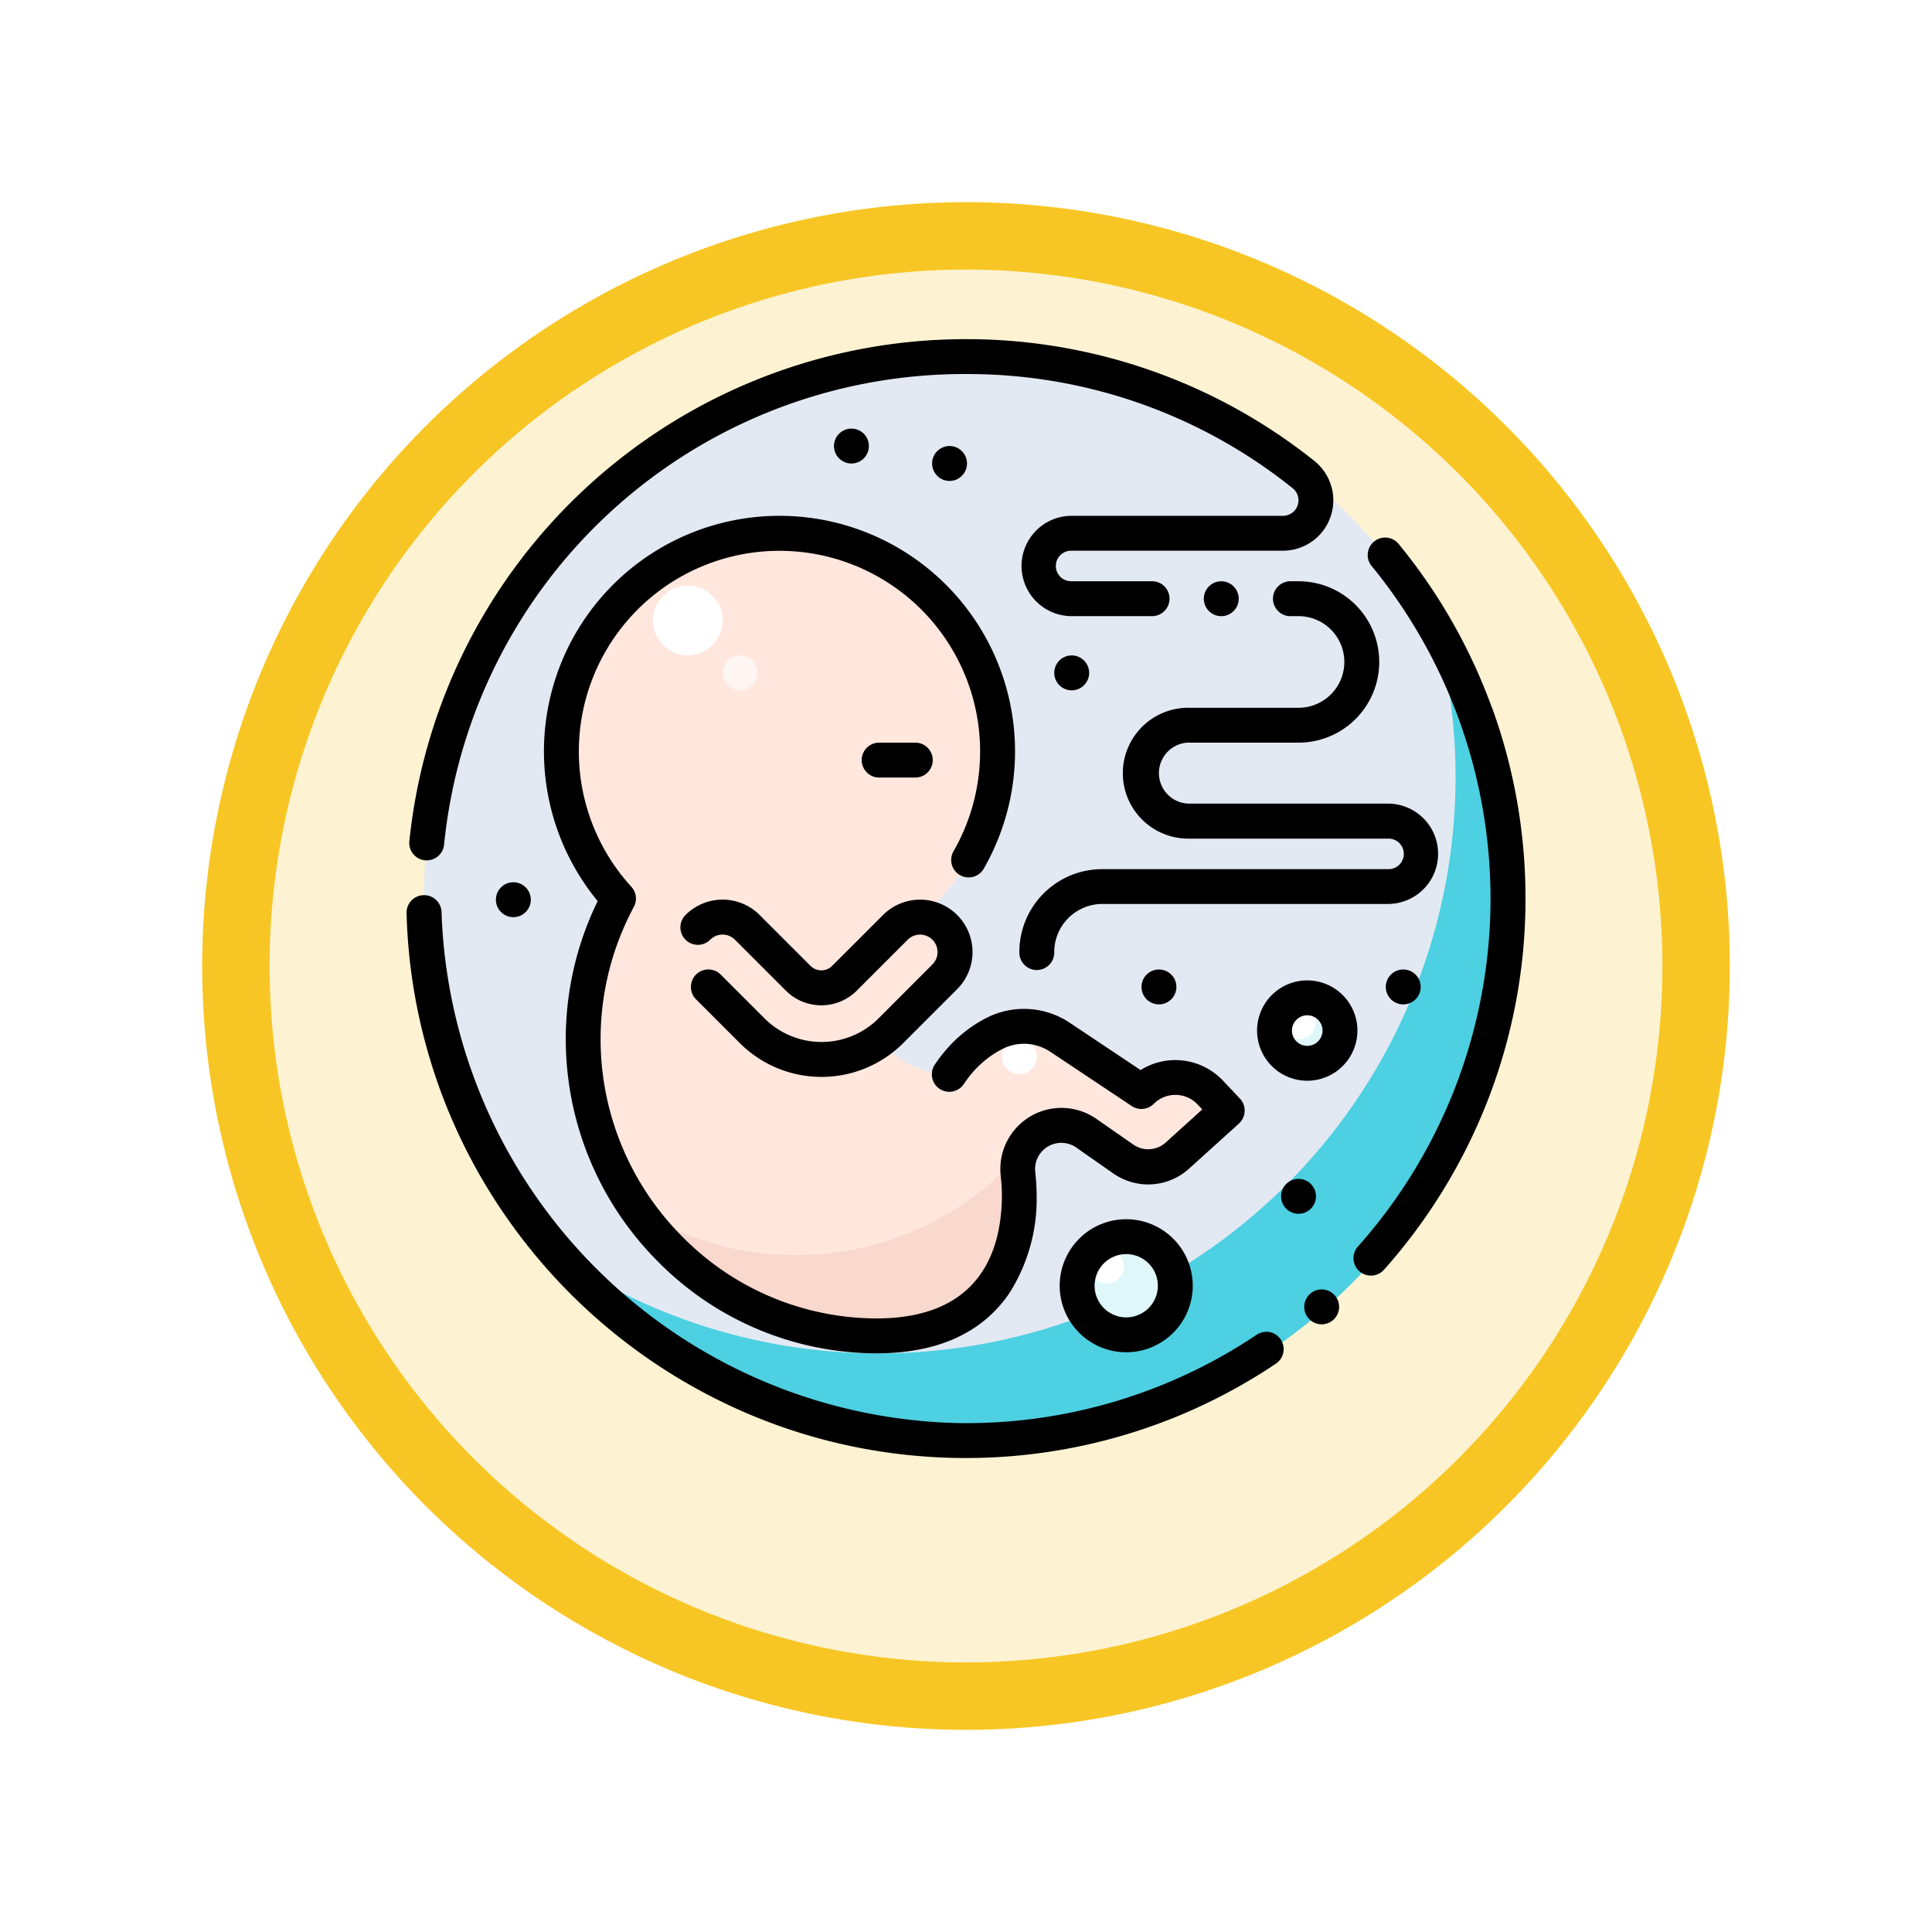 <svg xmlns="http://www.w3.org/2000/svg" xmlns:xlink="http://www.w3.org/1999/xlink" width="86" height="86" viewBox="0 0 86 86">
  <defs>
    <filter id="Ellipse_11513" x="0" y="0" width="86" height="86" filterUnits="userSpaceOnUse">
      <feOffset dy="3" input="SourceAlpha"/>
      <feGaussianBlur stdDeviation="3" result="blur"/>
      <feFlood flood-opacity="0.161"/>
      <feComposite operator="in" in2="blur"/>
      <feComposite in="SourceGraphic"/>
    </filter>
  </defs>
  <g id="Group_1145303" data-name="Group 1145303" transform="translate(-503.101 -2460)">
    <g id="Group_1143526" data-name="Group 1143526" transform="translate(316 -2939)">
      <g id="Group_1143477" data-name="Group 1143477" transform="translate(0.101 4242)">
        <g transform="matrix(1, 0, 0, 1, 187, 1157)" filter="url(#Ellipse_11513)">
          <g id="Ellipse_11513-2" data-name="Ellipse 11513" transform="translate(9 6)" fill="#fdf3d2" stroke="#f8c624" stroke-width="3">
            <circle cx="34" cy="34" r="34" stroke="none"/>
            <circle cx="34" cy="34" r="32.5" fill="none"/>
          </g>
        </g>
      </g>
    </g>
    <g id="Pregnancy" transform="translate(522.125 2476.097)">
      <g id="Filled" transform="translate(-0.154 -0.224)">
        <path id="Path_907832" data-name="Path 907832" d="M24.126,0A24.126,24.126,0,1,1,0,24.126,24.126,24.126,0,0,1,24.126,0Z" fill="#e2e9f3"/>
        <path id="Path_907818" data-name="Path 907818" d="M102.823,126.241A25.662,25.662,0,0,1,78.2,159.033a25.443,25.443,0,0,1-14.817-4.71q.7.843,1.489,1.63a24.278,24.278,0,0,0,37.948-29.712Z" transform="translate(-57.912 -114.664)" fill="#4dd0e1"/>
        <path id="Path_907819" data-name="Path 907819" d="M132.917,266.72l-2.265-2.266a1.553,1.553,0,0,0-2.2,2.2l2.4,2.4a4.369,4.369,0,0,0,6.179,0l2.4-2.4a1.553,1.553,0,0,0-2.2-2.2l-2.266,2.266A1.456,1.456,0,0,1,132.917,266.72Z" transform="translate(-116.252 -239.048)" fill="#ffe7de"/>
        <path id="Path_907820" data-name="Path 907820" d="M99.647,113.7l-.756-.8a2.137,2.137,0,0,0-3.063-.043l-3.613-2.409a2.887,2.887,0,0,0-2.882-.2,5.269,5.269,0,0,0-2.048,1.832c-2.33,0-4.621-2.33-4.621-5.118a9.71,9.71,0,1,0-10.116-2.7,13.222,13.222,0,0,0,2.253,15.56,12.951,12.951,0,0,0,9.224,3.907c5.589,0,6.348-4.12,6.366-6.213a9.763,9.763,0,0,0-.06-1.016,1.942,1.942,0,0,1,3.043-1.794l1.644,1.148a1.942,1.942,0,0,0,2.415-.152Z" transform="translate(-63.887 -80.138)" fill="#ffe7de"/>
        <circle id="Ellipse_11676" data-name="Ellipse 11676" cx="1.456" cy="1.456" r="1.456" transform="translate(37.864 28.544)" fill="#e0f7fa"/>
        <circle id="Ellipse_11677" data-name="Ellipse 11677" cx="2.184" cy="2.184" r="2.184" transform="translate(29.078 39.175)" fill="#e0f7fa"/>
        <circle id="Ellipse_11678" data-name="Ellipse 11678" cx="1.553" cy="1.553" r="1.553" transform="translate(10.194 10.194)" fill="#fff"/>
        <circle id="Ellipse_11679" data-name="Ellipse 11679" cx="0.777" cy="0.777" r="0.777" transform="translate(13.301 13.301)" fill="#fff5f2"/>
        <g id="Group_1145301" data-name="Group 1145301" transform="translate(25.728 28.835)">
          <circle id="Ellipse_11680" data-name="Ellipse 11680" cx="0.777" cy="0.777" r="0.777" transform="translate(0 1.553)" fill="#fff"/>
          <circle id="Ellipse_11681" data-name="Ellipse 11681" cx="0.777" cy="0.777" r="0.777" transform="translate(3.883 10.874)" fill="#fff"/>
          <circle id="Ellipse_11682" data-name="Ellipse 11682" cx="0.777" cy="0.777" r="0.777" transform="translate(12.427)" fill="#fff"/>
        </g>
        <path id="Path_907821" data-name="Path 907821" d="M121.777,372.653a13.35,13.35,0,0,1-17.06,2.477,13.167,13.167,0,0,0,1.427,1.707,12.951,12.951,0,0,0,9.224,3.907c5.59,0,6.348-4.12,6.366-6.213a9.782,9.782,0,0,0-.06-1.016A1.953,1.953,0,0,1,121.777,372.653Z" transform="translate(-95.23 -337.153)" fill="#f9d8cd"/>
      </g>
      <g id="Outline" transform="translate(-0.923 -1)">
        <path id="Path_907822" data-name="Path 907822" d="M133.5,261.282a3.592,3.592,0,0,1-5.08,0l-1.948-1.948a.777.777,0,0,0-1.1,1.1l1.948,1.948a5.146,5.146,0,0,0,7.277,0l2.4-2.4a2.33,2.33,0,1,0-3.3-3.3l-2.266,2.265a.68.68,0,0,1-.961,0l-2.265-2.265a2.33,2.33,0,0,0-3.3,0,.777.777,0,0,0,1.1,1.1.777.777,0,0,1,1.1,0l2.266,2.266a2.233,2.233,0,0,0,3.158,0l2.266-2.266a.777.777,0,1,1,1.1,1.1Z" transform="translate(-112.491 -231.049)"/>
        <path id="Path_907823" data-name="Path 907823" d="M93.2,106.512a.777.777,0,0,0-.212-.564l-.756-.8a2.917,2.917,0,0,0-3.665-.468l-3.145-2.1a3.672,3.672,0,0,0-3.66-.249,5.9,5.9,0,0,0-1.422.995l-.043.041c-.06.057-.119.117-.182.183a6.537,6.537,0,0,0-.7.877.777.777,0,1,0,1.292.863,4.976,4.976,0,0,1,.529-.664c.045-.047.091-.093.137-.137l.014-.013.008-.008.01-.01a4.34,4.34,0,0,1,1.049-.735,2.114,2.114,0,0,1,2.107.151l3.614,2.409a.777.777,0,0,0,.98-.1,1.36,1.36,0,0,1,1.949.027l.21.222-1.624,1.47a1.161,1.161,0,0,1-1.45.092L86.6,106.853a2.72,2.72,0,0,0-4.261,2.51,8.734,8.734,0,0,1,.056.93c-.022,2.483-1.01,5.443-5.589,5.443a12.161,12.161,0,0,1-8.673-3.677,12.443,12.443,0,0,1-2.122-14.643.777.777,0,0,0-.11-.893,8.931,8.931,0,1,1,14.353-1.606.777.777,0,1,0,1.348.771A10.485,10.485,0,1,0,64.4,97.159a14,14,0,0,0,2.633,15.994A13.7,13.7,0,0,0,76.8,117.29c2.707,0,4.7-.894,5.911-2.657a7.805,7.805,0,0,0,1.231-4.324,10.094,10.094,0,0,0-.064-1.1,1.166,1.166,0,0,1,1.826-1.08l1.644,1.149a2.707,2.707,0,0,0,3.382-.214l2.213-2a.777.777,0,0,0,.255-.546Z" transform="translate(-55.897 -72.145)"/>
        <path id="Path_907824" data-name="Path 907824" d="M411.378,434.7a.776.776,0,1,0,.585.266A.777.777,0,0,0,411.378,434.7Z" transform="translate(-370.647 -392.399)"/>
        <path id="Path_907825" data-name="Path 907825" d="M439.452,97.869a24.817,24.817,0,0,0-4.12-7.244.777.777,0,1,0-1.2.983,23.4,23.4,0,0,1,5.261,14.767v.04a23.3,23.3,0,0,1-5.891,15.434.777.777,0,1,0,1.162,1.031,24.967,24.967,0,0,0,4.6-7.512,24.679,24.679,0,0,0,1.685-8.952v-.041a24.829,24.829,0,0,0-1.491-8.506Z" transform="translate(-391.145 -81.472)"/>
        <path id="Path_907826" data-name="Path 907826" d="M287.573,117.184h4.854a3.592,3.592,0,1,0,0-7.184h-.333a.777.777,0,1,0,0,1.553h.333a2.039,2.039,0,0,1,0,4.078h-4.854a2.913,2.913,0,1,0,0,5.825h8.835a.68.68,0,1,1,0,1.359H283.689A3.689,3.689,0,0,0,280,126.5a.777.777,0,1,0,1.553,0,2.144,2.144,0,0,1,2.136-2.136h12.718a2.233,2.233,0,1,0,0-4.466h-8.835a1.359,1.359,0,0,1,0-2.718Z" transform="translate(-252.726 -99.223)"/>
        <circle id="Ellipse_11683" data-name="Ellipse 11683" cx="0.777" cy="0.777" r="0.777" transform="translate(35.485 10.777)"/>
        <path id="Path_907827" data-name="Path 907827" d="M37.343,273.37a.774.774,0,0,0-.431.131,23.189,23.189,0,0,1-12.939,3.933h-.212A23.534,23.534,0,0,1,.631,254.689a.777.777,0,0,0-.8-.757.777.777,0,0,0-.757.8v0A24.777,24.777,0,0,0,3.5,268.24a25.044,25.044,0,0,0,10.786,8.782,24.633,24.633,0,0,0,4.567,1.434,24.962,24.962,0,0,0,4.894.53h.225v0a24.73,24.73,0,0,0,13.8-4.2.777.777,0,0,0-.433-1.422Z" transform="translate(0.923 -229.182)"/>
        <path id="Path_907828" data-name="Path 907828" d="M.986,22.2a.731.731,0,0,0,.08,0,.774.774,0,0,0,.772-.7A23.268,23.268,0,0,1,25.063.553h0A23.1,23.1,0,0,1,39.618,5.641a.689.689,0,0,1-.435,1.222H29.775a2.233,2.233,0,1,0,0,4.466h3.55a.777.777,0,1,0,0-1.553h-3.55a.68.68,0,1,1,0-1.359h9.409a2.243,2.243,0,0,0,1.4-3.99A24.8,24.8,0,0,0,25.068-1h0A24.9,24.9,0,0,0,.292,21.347a.777.777,0,0,0,.694.851Z" transform="translate(-0.171 1)"/>
        <path id="Path_907829" data-name="Path 907829" d="M391.233,293a2.233,2.233,0,1,0,2.233,2.233A2.233,2.233,0,0,0,391.233,293Zm0,2.913a.68.68,0,1,1,.68-.68.68.68,0,0,1-.68.68Z" transform="translate(-351.144 -264.456)"/>
        <path id="Path_907830" data-name="Path 907830" d="M301.461,402.5a2.961,2.961,0,1,0,2.961,2.961A2.961,2.961,0,0,0,301.461,402.5Zm0,4.369a1.408,1.408,0,1,1,1.408-1.408A1.408,1.408,0,0,1,301.461,406.869Z" transform="translate(-269.43 -363.325)"/>
        <circle id="Ellipse_11684" data-name="Ellipse 11684" cx="0.777" cy="0.777" r="0.777" transform="translate(23.39 4.757)"/>
        <circle id="Ellipse_11685" data-name="Ellipse 11685" cx="0.777" cy="0.777" r="0.777" transform="translate(19.022 3.981)"/>
        <circle id="Ellipse_11686" data-name="Ellipse 11686" cx="0.777" cy="0.777" r="0.777" transform="translate(28.827 14.078)"/>
        <circle id="Ellipse_11687" data-name="Ellipse 11687" cx="0.777" cy="0.777" r="0.777" transform="translate(3.973 24.175)"/>
        <circle id="Ellipse_11688" data-name="Ellipse 11688" cx="0.777" cy="0.777" r="0.777" transform="translate(32.711 28.058)"/>
        <circle id="Ellipse_11689" data-name="Ellipse 11689" cx="0.777" cy="0.777" r="0.777" transform="translate(43.585 28.058)"/>
        <circle id="Ellipse_11690" data-name="Ellipse 11690" cx="0.777" cy="0.777" r="0.777" transform="translate(38.924 37.379)"/>
        <path id="Path_907831" data-name="Path 907831" d="M210.33,185.553a.777.777,0,1,0,0-1.553h-1.553a.777.777,0,1,0,0,1.553Z" transform="translate(-187.716 -166.039)"/>
      </g>
    </g>
  </g>
</svg>
